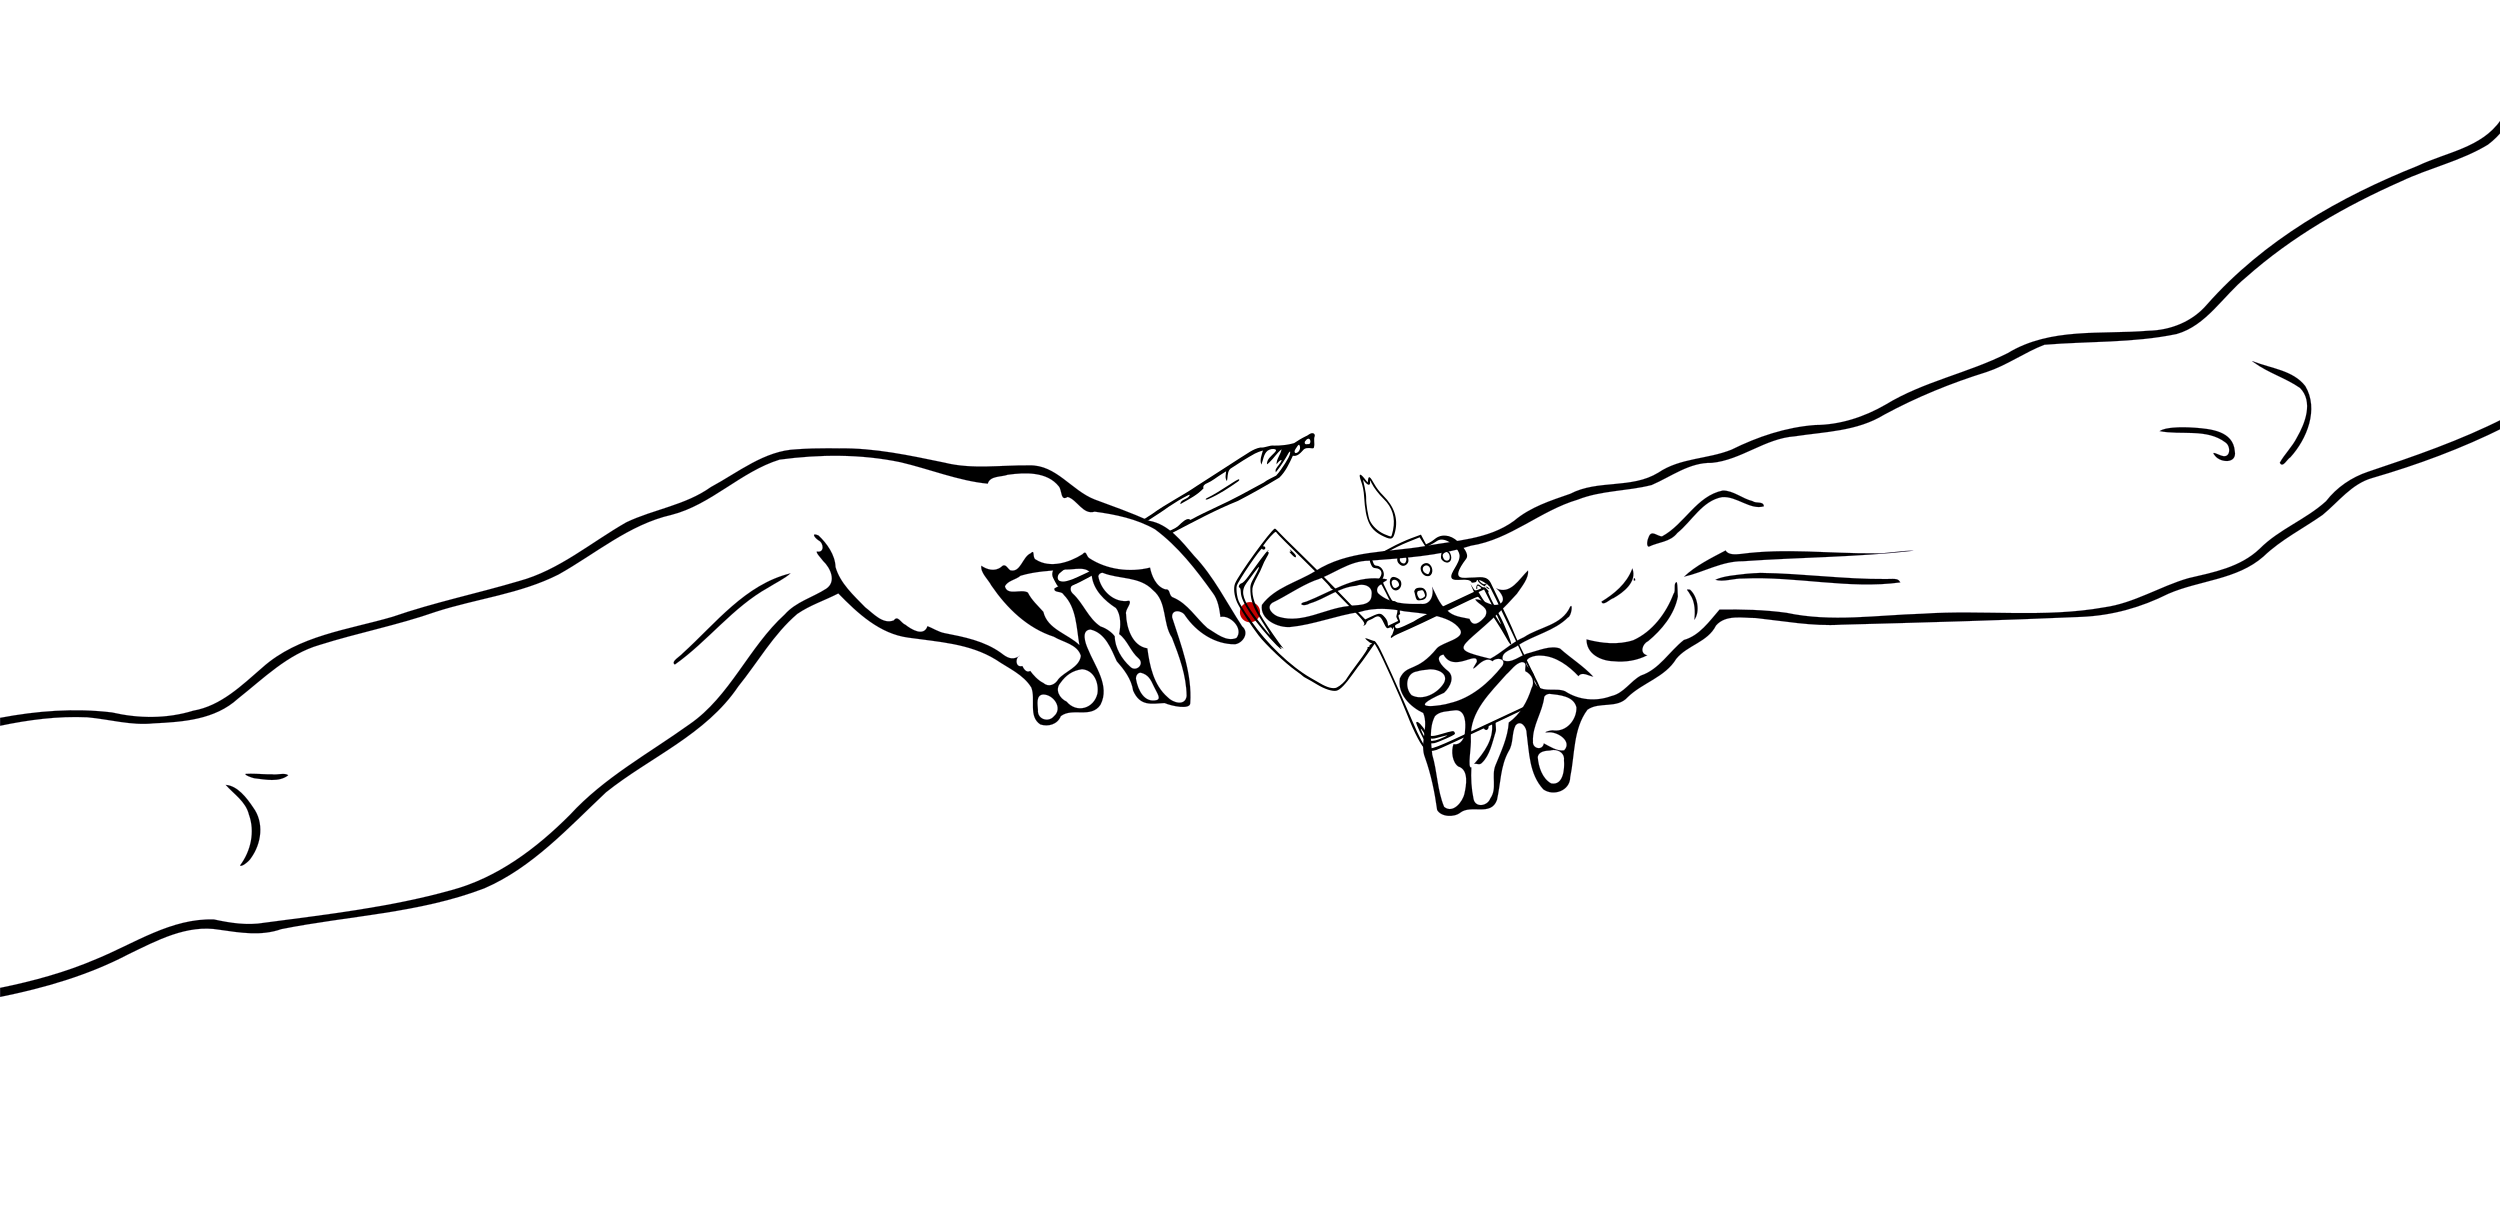 <?xml version="1.0" encoding="UTF-8" standalone="no"?>
<!-- Created with Inkscape (http://www.inkscape.org/) -->

<svg
   xmlns:dc="http://purl.org/dc/elements/1.1/"
   xmlns:cc="http://creativecommons.org/ns#"
   xmlns:rdf="http://www.w3.org/1999/02/22-rdf-syntax-ns#"
   xmlns:svg="http://www.w3.org/2000/svg"
   xmlns="http://www.w3.org/2000/svg"
   xmlns:sodipodi="http://sodipodi.sourceforge.net/DTD/sodipodi-0.dtd"
   xmlns:inkscape="http://www.inkscape.org/namespaces/inkscape"
   width="1950mm"
   height="955mm"
   viewBox="0 0 1950 955"
   version="1.1"
   id="svg8"
   inkscape:version="0.92.2 5c3e80d, 2017-08-06"
   sodipodi:docname="creazione.svg">
  <defs
     id="defs2" />
  <sodipodi:namedview
     id="base"
     pagecolor="#ffffff"
     bordercolor="#666666"
     borderopacity="1.0"
     inkscape:pageopacity="0.0"
     inkscape:pageshadow="2"
     inkscape:zoom="0.3535534"
     inkscape:cx="4517.2081"
     inkscape:cy="1990.4013"
     inkscape:document-units="px"
     inkscape:current-layer="layer1"
     showgrid="false"
     showborder="true"
     inkscape:window-width="1920"
     inkscape:window-height="999"
     inkscape:window-x="0"
     inkscape:window-y="0"
     inkscape:window-maximized="1"
     inkscape:snap-nodes="false"
     inkscape:snap-global="true"
     inkscape:snap-center="true"
     showguides="true"
     inkscape:guide-bbox="true" />
  <g
     inkscape:label="Layer 1"
     inkscape:groupmode="layer"
     id="layer1"
     transform="translate(0,658)">
    <path
       style="opacity:1;vector-effect:none;fill:#000000;fill-opacity:1;fill-rule:nonzero;stroke:#6f4f9b;stroke-width:0.378;stroke-linecap:butt;stroke-linejoin:miter;stroke-miterlimit:4;stroke-dasharray:none;stroke-dashoffset:0;stroke-opacity:1"
       d="M 7370.268 334.834 C 7367.024 341.088 7363.723 347.307 7360.336 353.479 C 7304.809 434.795 7199.472 448.469 7117.283 487.652 C 6886.094 580.034 6663.548 706.708 6495.979 896.264 C 6452.874 946.916 6388.671 972.104 6323.832 973.426 C 6184.536 985.038 6035.502 963.04 5909.935 1039.066 C 5793.228 1098.238 5662.495 1122.31 5550.174 1190.861 C 5486.684 1227.705 5415.115 1250.685 5342.172 1250.992 C 5256.298 1257.505 5173.666 1285.261 5096.412 1323.5 C 5026.186 1351.896 4945.799 1347.246 4881.123 1391.107 C 4801.462 1439.924 4703.568 1410.743 4621.854 1453.387 C 4563.489 1473.696 4504.823 1492.08 4456.389 1533.035 C 4380.403 1588.55 4282.594 1590.653 4193.963 1607.478 C 4084.338 1626.379 3968.231 1618.826 3870.867 1681.227 C 3819.047 1713.434 3751.83 1728.918 3714.25 1780.34 C 3707.147 1823.599 3761.564 1848.671 3798.016 1845.58 C 3866.782 1838.687 3932.455 1811.85 4002 1801.291 C 4045.695 1787.664 4090.586 1791.045 4134.738 1799.537 C 4177.511 1805.184 4268.843 1808.675 4297.346 1852.484 C 4314.394 1879.753 4247.095 1889.666 4229.717 1907.6 C 4170.009 1981.052 4141.594 1952.083 4120.363 1996.369 C 4112.083 2042.877 4151.417 2081.188 4189.029 2098.68 C 4206.502 2140.226 4176.997 2187.724 4194.565 2230.582 C 4212.2 2280.274 4222.868 2332.122 4230.012 2384.162 C 4242.133 2405.389 4280.436 2406.11 4297.951 2392.285 C 4330.252 2366.78 4388.723 2404.144 4406.256 2354.525 C 4417.15 2306.782 4415.999 2255.153 4440.717 2211.055 C 4455.374 2187.992 4449.087 2159.188 4460.598 2135.848 C 4475.843 2116.485 4494.132 2141.154 4493.404 2158.303 C 4501.25 2215.16 4500.785 2278.027 4542.498 2323.418 C 4571.798 2344.573 4621.271 2328.229 4621.81 2287.74 C 4635.597 2221.524 4630.337 2145.651 4672.479 2089.154 C 4707.7 2064.004 4759.81 2087.584 4791.357 2051.758 C 4835.299 2009.168 4900.705 1993.77 4933.885 1939.297 C 4966.923 1898.688 5026.3 1890.497 5050.865 1841.268 C 5079.444 1808.079 5129.488 1819.203 5167.809 1819.143 C 5251.361 1828.081 5334.416 1844.041 5418.965 1838.76 C 5654.825 1832.561 5891.659 1826.077 6127.326 1815.703 C 6217.446 1811.737 6301.365 1788.228 6382.449 1747.682 C 6474.47 1707.829 6584.29 1706.759 6662.459 1637.963 C 6714.153 1588.348 6778.791 1556.086 6836.174 1515.781 C 6883.262 1477.242 6921.763 1424.037 6982.812 1406.898 C 7115.409 1368.33 7246.315 1320.064 7370.268 1258.037 L 7370.268 1231.084 C 7242.377 1296.104 7105.292 1343.248 6969.926 1388.539 C 6921.398 1404.836 6878.03 1434.302 6846.369 1475.221 C 6786.4 1529.704 6708.719 1557.251 6651.377 1614.871 C 6594.024 1669.831 6514.71 1684.606 6441.053 1701.822 C 6357.699 1725.861 6281.692 1775.311 6193.801 1787.529 C 6017.12 1819.286 5837.071 1794.242 5659.367 1806.342 C 5525.947 1810.18 5390.934 1832.031 5258.719 1803.728 C 5193.393 1794.65 5127.31 1793.237 5061.225 1794.141 C 5031.311 1828.661 5001.985 1871.06 4956.262 1883.625 C 4913.354 1917.3 4884.001 1970.192 4829.803 1988.312 C 4798.475 2005.118 4779.615 2040.611 4742.764 2048.705 C 4697.967 2065.435 4646.895 2060.961 4606.879 2034.607 C 4578.841 2022.054 4531.246 2043.476 4516.414 2007.225 C 4520.244 1987.991 4508.916 1973.2 4495.402 1960.551 C 4481.019 1936.054 4518.902 1928.06 4536.027 1929.816 C 4579.578 1931.166 4618.549 1960.895 4646.029 1990.297 C 4657.048 1975.072 4677.913 1990.811 4689.613 1991.578 C 4660.362 1959.904 4623.184 1937.106 4591.748 1908.838 C 4564.887 1898.695 4529.942 1914.072 4501.324 1921.783 C 4475.99 1926.898 4448.936 1955.797 4423.416 1942.811 C 4416.244 1916.904 4454.604 1911.362 4469.504 1898.746 C 4516.254 1868.555 4575.037 1857.562 4615.156 1817.527 C 4626.23 1813.225 4630.11 1773.202 4621.496 1785.926 C 4597.749 1840.499 4530.211 1845.414 4486.012 1875.195 C 4449.407 1890.718 4420.84 1920.806 4386.43 1938.875 C 4239.837 1902.978 4316.931 1913.596 4464.854 1747.785 C 4478.732 1727.327 4500.641 1701.772 4497.559 1679.049 C 4471.691 1703.395 4446.15 1752.11 4403.822 1731.596 C 4416.997 1742.293 4436.689 1768.741 4411.84 1778.859 C 4386.59 1787.356 4364.778 1762.166 4342.135 1764.236 C 4353.276 1782.324 4385.437 1786.811 4371.357 1814.426 C 4357.309 1831.722 4335.667 1849.003 4325.357 1821.494 C 4302.249 1816.295 4275.823 1814.971 4258.283 1795.16 C 4236.311 1779.143 4225.036 1745.092 4215.174 1727.152 C 4221.441 1750.654 4211.071 1781.255 4182.385 1777.453 C 4139.812 1778.664 4089.132 1777.098 4056.451 1746.227 C 4048.231 1735.831 4056.822 1720.651 4069.094 1719.352 C 4065.709 1711.323 4105.876 1704.585 4062.148 1702.881 C 3983.569 1695.093 3915.352 1743.362 3845 1770.689 C 3816.076 1776.466 3835.506 1787.802 3854.883 1776.32 C 3901.191 1762.851 3941.462 1728.138 3991.754 1724.258 C 4011.506 1716.007 4041.227 1724.094 4037.09 1750.723 C 4037.048 1786.346 3991.977 1779.014 3968.709 1783.934 C 3901.086 1790.365 3833.98 1836.405 3764.773 1815.621 C 3748.094 1811.138 3724.165 1789.151 3745.121 1774.105 C 3787.037 1753.952 3825.8 1726.289 3868.973 1708.963 C 3923.369 1692.03 3970.181 1650.099 4029.926 1650.42 C 4130.912 1642.607 4232.247 1637.193 4329.799 1606.207 C 4444.935 1588.23 4533.601 1503.23 4643.793 1470.738 C 4713.707 1443.104 4789.848 1446.125 4861.521 1427.662 C 4919.099 1402.956 4972.688 1360.741 5038.338 1362.453 C 5124.854 1354.199 5195.035 1290.638 5282.363 1284.355 C 5372.546 1270.555 5465.693 1269.912 5546.359 1220.408 C 5642.185 1168.557 5743.108 1127.562 5846.701 1095.25 C 5906.749 1075.681 5959.529 1036.923 6017.588 1014.816 C 6147.276 1004.104 6279.069 1009.894 6406.674 983.238 C 6494.499 958.395 6542.921 871.674 6610.828 816.438 C 6745.49 696.773 6903.507 606.264 7066.854 534.027 C 7150.596 494.265 7243.165 474.28 7322.81 425.969 C 7341.266 412.218 7356.773 396.311 7370.268 378.924 L 7370.268 334.834 z M 6629.338 1062.959 C 6628.141 1062.969 6631.11 1064.924 6634.16 1066.863 L 6634.166 1066.865 C 6676.102 1097.776 6727.457 1112.42 6769.754 1141.932 C 6809.545 1182.274 6784.752 1246.19 6760.494 1288.084 C 6747.324 1314.516 6722.718 1338.674 6710.271 1362.014 C 6718.864 1379.396 6732.048 1351.171 6741.44 1346.08 C 6790.345 1292.515 6826.023 1204.223 6785.418 1136.268 C 6749.362 1089.728 6684.974 1084.41 6633.935 1064.336 C 6631.287 1063.353 6629.882 1062.954 6629.338 1062.959 z M 6428.102 1257.545 C 6417.062 1257.44 6406.02 1257.768 6395.012 1258.766 C 6381.898 1260.361 6367.769 1261.573 6356.447 1269.006 C 6419.9 1281.649 6495.512 1260.308 6550.697 1302.654 C 6567.062 1314.13 6565.344 1350.122 6539.668 1341.387 C 6531.101 1339.462 6504.03 1323.517 6519.959 1341.982 C 6536.585 1362.829 6585.052 1365.387 6577.924 1327.91 C 6573.293 1268.294 6506.142 1262.441 6461.188 1258.932 C 6450.18 1258.19 6439.141 1257.65 6428.102 1257.545 z M 2437.957 1319.42 C 2406.667 1319.354 2375.651 1320.104 2344.227 1322.397 C 2250.551 1325.968 2172.21 1390.653 2092.102 1433.705 C 2017.405 1487.116 1924.697 1498.646 1843.576 1537.244 C 1739.468 1596.674 1645.424 1678.262 1527.893 1710.191 C 1404.098 1746.968 1277.813 1773.027 1155.605 1815.365 C 1024.608 1853.838 878.373 1869.886 772.125 1964.961 C 711.6 2017.318 650.42 2077.59 568.785 2091.773 C 490.909 2115.852 408.199 2115.077 329.521 2096.914 C 219.365 2083.691 108.848 2092.204 0.189 2112.814 L 0.189 2136.334 C 84.76 2118.64 170.191 2107.401 256.906 2111.318 C 321.806 2117.067 386.397 2136.235 451.41 2129.219 C 538.329 2125.089 632.298 2118.731 700.578 2056.352 C 775.638 1997.116 846.107 1925.867 939.996 1898.525 C 1053.441 1862.603 1170.795 1840.164 1282.908 1800.766 C 1402.748 1762.082 1530.788 1748.378 1644.129 1690.959 C 1753.188 1629.852 1851.846 1543.956 1975.998 1515.625 C 2093.585 1485.775 2179.887 1388.44 2294.803 1352.879 C 2412.406 1337.114 2533.676 1336.236 2650.203 1360.51 C 2735.859 1380.536 2821 1415.398 2907.394 1423.736 C 2913.947 1399.916 2947.336 1404.479 2965.949 1397.478 C 3016.553 1390.516 3081.844 1387.328 3116.9 1432.145 C 3126.432 1444.907 3120.972 1476.406 3142.572 1462.674 C 3170.89 1471.127 3187.831 1516.658 3222.143 1506.061 C 3282.901 1514.162 3345.726 1527.24 3399.588 1558.025 C 3467.185 1607.965 3520.18 1676.181 3569.025 1744.398 C 3585.208 1765.167 3588.797 1791.339 3592.266 1816.055 C 3619.809 1808.94 3661.413 1849.397 3639.42 1877.686 C 3609.51 1890.592 3578.597 1863.294 3553.955 1848.603 C 3520.238 1818.937 3496.652 1777.052 3453.572 1758.746 C 3438.754 1754.073 3446.666 1732.675 3430.291 1734.742 C 3402.362 1726.811 3389.449 1693.48 3385.092 1670.549 C 3325.647 1685.459 3257.733 1676.833 3206.219 1642.859 C 3196.832 1637.052 3198.635 1617.351 3185.629 1631.603 C 3146.691 1656.127 3090.589 1673.499 3049.055 1647.115 C 3036.997 1642.01 3048.151 1614.44 3033.109 1628.709 C 3009.088 1639.456 3004.314 1686.391 2973.596 1678.533 C 2964.097 1671.833 2959.401 1655.658 2946.269 1669.139 C 2927.904 1683.167 2905.063 1676.619 2888.43 1665.105 C 2885.189 1685.779 2908.623 1705.498 2917.981 1723.543 C 2963.569 1790.303 3024.142 1849.08 3101.83 1874.201 C 3128.352 1890.304 3171.464 1896.303 3181.357 1930.336 C 3177.054 1964.684 3134.716 1975.566 3114.889 1999.326 C 3105.629 2015.165 3086.853 2023.789 3071.41 2010.334 C 3055.495 2003.001 3039.831 1985.211 3032.498 1974.723 C 3020.357 1981.939 3012.106 1966.259 3009.277 1960.262 C 2989.713 1965.335 2988.876 1941.665 2996.953 1932.908 C 2978.66 1943.308 2964.002 1935.831 2946.463 1921.814 C 2897.407 1886.547 2838.563 1874.896 2780.844 1863.635 C 2763.314 1860.675 2742.618 1847.471 2729.977 1842.908 C 2719.006 1875.235 2681.991 1852.345 2664.977 1838.842 C 2652.359 1834.459 2642.716 1809.167 2630.852 1825.906 C 2598.567 1838.761 2570.268 1805.328 2546.666 1787.408 C 2512.986 1752.659 2473.073 1717.129 2459.348 1668.975 C 2458.371 1633.494 2434.218 1599.504 2409.242 1576.029 C 2387.685 1566.448 2395.505 1581.622 2409.688 1590.918 C 2425.074 1598.75 2426.785 1628.259 2404.322 1623.168 C 2400.944 1627.321 2417.643 1644.011 2422.717 1651.252 C 2444.101 1671.359 2462.956 1711.878 2431.818 1732.77 C 2391.528 1758.761 2342.86 1771.138 2309.738 1808.518 C 2203.452 1905.031 2149.067 2049.553 2029.191 2131.977 C 1909.86 2217.574 1778.419 2288.369 1677.67 2398.18 C 1578.963 2497.313 1463.309 2584.122 1327.359 2620.396 C 1147.658 2670.526 961.677 2691.553 777.412 2716.023 C 727.802 2724.453 678.344 2716.769 629.93 2706.271 C 504.509 2701.978 396.019 2776.689 283.914 2822.633 C 192.649 2861.926 97.118 2887.844 0.189 2907.617 L 0.189 2934.479 C 130.537 2908.104 258.945 2871.199 377.768 2808.953 C 461.469 2768.519 550.629 2719.967 646.506 2736.771 C 706.658 2745.382 768.749 2755.856 827.895 2734.865 C 1027.074 2695.076 1233.959 2688.214 1425.504 2614.832 C 1566.875 2553.746 1673.226 2436.182 1783.996 2331.906 C 1913.782 2228.392 2077.067 2163.012 2173.141 2020.438 C 2230.598 1949.356 2276.769 1866.706 2346.686 1807.072 C 2383.953 1781.378 2427.495 1767.385 2467.459 1746.85 C 2524.692 1805.428 2589.225 1865.65 2673.449 1876.863 C 2760.685 1889.332 2853.804 1893.746 2931.777 1942.016 C 2967.465 1966.573 3012.149 1985.237 3035.521 2023.598 C 3049.078 2058.559 3026.001 2108.905 3062.17 2132.428 C 3085.55 2140.034 3112.925 2132.169 3122.445 2107.957 C 3156.581 2081.627 3211.051 2115.877 3239.135 2074.561 C 3268.296 2018.35 3222.601 1961.114 3202.225 1909.973 C 3194.817 1893.753 3181.292 1855.023 3209.41 1852.957 C 3253.588 1862.953 3270.49 1910.134 3286.936 1946.152 C 3308.804 1971.141 3329.944 1998.413 3335.191 2032.875 C 3355.822 2080.02 3389.147 2071.482 3427.711 2069.367 C 3450.481 2079.003 3502.07 2089.126 3503.387 2070.354 C 3509.519 1982.868 3476.516 1899.594 3450.189 1817.387 C 3447.474 1791.853 3479.552 1795.92 3488.65 1812.516 C 3521.976 1860.795 3576.076 1897.035 3635.394 1896.389 C 3658.573 1892.913 3678.242 1862.322 3656.375 1843.705 C 3610.321 1773.697 3572.964 1697.138 3514.984 1636.207 C 3478.039 1593.472 3440.798 1542.831 3382.027 1532.67 C 3329.631 1509.181 3275.687 1489.843 3221.881 1470.057 C 3153.769 1443.505 3108.711 1367.456 3029.715 1369.709 C 2946.6 1368.508 2862.048 1382.277 2779.691 1361.58 C 2677.345 1340.494 2573.94 1317.825 2469.363 1319.732 C 2458.847 1319.555 2448.387 1319.442 2437.957 1319.42 z M 2996.953 1932.908 C 2998.451 1932.056 2999.971 1931.1 3001.521 1930.002 C 2999.79 1930.453 2998.259 1931.492 2996.953 1932.908 z M 5071.127 1443.699 C 4993.305 1459.153 4958.505 1543.038 4892.217 1578.615 C 4879.636 1579.698 4861.249 1557.999 4853.053 1579.789 C 4849.272 1586.762 4844.199 1608.026 4853.283 1609.17 C 4881.39 1595.357 4915.761 1596.057 4937.07 1568.818 C 4979.863 1534.382 5010.7 1473.5 5068.969 1463.285 C 5111.937 1459.929 5151.82 1502.476 5191.844 1490.303 C 5190.956 1473.832 5169.167 1483.041 5158.426 1474.9 C 5128.435 1467.693 5102.465 1443.83 5071.129 1443.699 L 5071.127 1443.699 z M 5079.279 1620.047 C 5037.211 1642.258 4990.011 1665.381 4956.672 1697.525 C 5014.941 1684.394 5068.65 1651.297 5130.086 1652.002 C 5296.957 1640.23 5467.844 1640.113 5632.104 1621.016 C 5599.095 1619.769 5554.947 1629.951 5517.145 1628.6 C 5385.632 1629.56 5254.874 1612.721 5123.846 1630.459 C 5107.857 1632.085 5086.553 1633.69 5079.279 1620.049 L 5079.279 1620.047 z M 4804.688 1672.846 L 4803.451 1675.893 C 4787.021 1718.534 4750.851 1748.176 4713.73 1770.811 C 4718.052 1786.304 4740.097 1762.194 4748.893 1760.752 C 4778.82 1743.686 4819.654 1712.341 4804.688 1672.846 z M 3177.568 1674.111 C 3193.649 1674.108 3208.202 1677.846 3213.492 1694.889 C 3218.342 1736.878 3251.369 1768.151 3284.361 1789.578 C 3300.661 1810.285 3298.541 1845.523 3293.959 1866.324 C 3318.116 1883.696 3327.75 1918.256 3351.391 1938.018 C 3370.265 1955.331 3342.984 1979.777 3326.369 1962.094 C 3302.089 1940.078 3281.394 1906.429 3281.262 1873.047 C 3273.972 1862.16 3256.183 1848.956 3239.533 1843.924 C 3203.041 1820.155 3188.888 1775.138 3156.904 1746.361 C 3145.465 1734.822 3153.8 1720.031 3163.939 1714.328 C 3144.33 1718.631 3118.95 1720.598 3103.146 1732.523 C 3102.957 1746.771 3124.717 1738.202 3130.643 1750.537 C 3168.977 1788.791 3168.213 1848.392 3177.037 1898.424 C 3143.069 1865.544 3083.104 1852.424 3071.113 1800.848 C 3055.136 1782.622 3036.236 1766.125 3025.479 1744.068 C 3005.492 1731.974 2965.551 1754.92 2957.945 1726.057 C 2965.604 1709.033 2989.82 1706.867 3003.924 1694.684 C 3046.82 1681.666 3092.435 1679.956 3136.75 1676.289 C 3148.001 1677.03 3163.38 1674.114 3177.568 1674.111 z M 3245.391 1685.963 C 3293.663 1705.733 3354.291 1695.636 3393.379 1736.955 C 3436.462 1771.931 3420.814 1833.905 3449.463 1876.914 C 3470.782 1931.482 3492.07 1989.213 3492.662 2048.539 C 3488.656 2079.665 3451.432 2068.053 3436.924 2052.135 C 3395.737 2016.546 3383.856 1959.618 3377.189 1908.279 C 3333.075 1901.891 3315.323 1847.483 3314.494 1807.789 C 3310.748 1794.696 3333.02 1774.743 3323.416 1768.074 C 3279.262 1776.565 3239.635 1737.399 3232.787 1696.051 C 3233.811 1690.028 3239.497 1685.818 3245.391 1685.963 z M 5181.717 1686.23 C 5168.197 1686.63 5154.696 1687.52 5141.217 1688.682 C 5111.189 1692.476 5074.302 1694.553 5048.994 1706.373 C 5071.562 1714.545 5104.307 1701.656 5130.969 1702.932 C 5285.308 1695.617 5443.127 1735.149 5593.56 1714.27 C 5586.63 1703.602 5584.836 1703.253 5551.34 1704.252 C 5427.81 1705.214 5305.026 1687.597 5181.717 1686.23 z M 2327 1687.418 C 2193.115 1720.165 2106.692 1834.825 2008.619 1923.654 C 2002.075 1931.681 1972.651 1947.806 1986.4 1956.107 C 2083.645 1887.379 2156.45 1787.745 2261.379 1729.549 C 2282.756 1715.881 2309.875 1703.247 2327 1687.418 z M 4810.141 1701.496 C 4809.209 1701.56 4808.484 1703.301 4808.721 1708.25 C 4816.248 1712.114 4812.52 1701.332 4810.141 1701.496 z M 4935.641 1713.217 C 4923.741 1715.935 4933.874 1738.064 4925.881 1747.592 C 4904.303 1804.713 4863.36 1859.288 4807.322 1884.35 C 4762.571 1898.853 4713.774 1893.541 4669.727 1881.867 C 4669.084 1925.407 4712.585 1945.477 4749.613 1946.393 C 4783.205 1949.795 4818.622 1944.565 4848.791 1928.658 C 4825.126 1923.889 4833.812 1895.171 4850.785 1887.492 C 4891.256 1854.151 4928.737 1808.859 4938.682 1755.836 C 4937.413 1742.451 4938.495 1724.109 4935.641 1713.217 z M 4967.703 1734.877 C 4961.753 1735.113 4970.489 1740.426 4974.457 1749.762 L 4974.455 1749.762 C 4989.786 1771.18 4989.455 1802.286 4987.238 1824.408 C 5004.919 1799.814 4996.589 1754.883 4974.408 1735.537 C 4971.232 1735.038 4969.076 1734.822 4967.703 1734.877 z M 4248.705 1926.664 C 4278.938 1982.025 4349.493 1912.834 4346.879 1948.094 C 4342.41 1956.999 4326.958 1977.209 4344.56 1962.522 C 4357.27 1950.318 4375.942 1933.333 4392.91 1946.316 C 4405.299 1933.416 4434.756 1938.245 4421.895 1960.103 C 4382.377 2009.825 4329.949 2054.98 4267.424 2069.42 C 4247.751 2076.904 4123.432 2095.046 4250.5 2039.215 C 4268.876 2022.304 4285.035 1990.084 4258.652 1972.205 C 4246.878 1962.837 4218.277 1932.979 4248.705 1926.664 z M 4478.947 1948.908 C 4497.404 1949.111 4486.652 1966.8 4489.68 1975.68 C 4508.072 1984.689 4518.828 2005.788 4507.887 2025.389 C 4495.633 2064.876 4474.457 2102.895 4440.822 2126.619 C 4437.935 2170.985 4418.21 2212.068 4401.582 2252.865 C 4388.969 2284.102 4407.416 2321.009 4386.535 2350.033 C 4378.576 2372.651 4342.43 2378.717 4337.182 2351.307 C 4330.863 2321.139 4329.159 2289.531 4330.898 2258.777 C 4318.252 2263.305 4331.708 2196.196 4329.334 2172.529 C 4325.671 2094.756 4387.242 2038.278 4433.885 1985.07 C 4447.994 1972.931 4460.137 1953.146 4478.947 1948.908 z M 3184.797 1969.855 C 3219.309 1972.448 3235.017 2008.858 3230.162 2041.406 C 3219.709 2085.921 3168.921 2100.198 3139.504 2065.113 C 3118.701 2055.604 3103.976 2030.063 3121.506 2009.904 C 3137.487 1987.247 3156.918 1973.755 3184.797 1969.855 z M 4210.815 1970.156 C 4233.962 1969.932 4264.075 1983.558 4249.957 2010.365 C 4231.703 2040.663 4187.916 2063.761 4154.959 2046.258 C 4134.525 2025.861 4137.401 1980.894 4170.803 1976.305 C 4180.765 1973.302 4191.119 1971.741 4201.471 1971.102 C 4204.344 1970.502 4207.508 1970.188 4210.815 1970.156 z M 3357.363 1980.033 C 3379.912 1985.722 3386.598 1999.433 3396.133 2020.236 C 3404.748 2039.032 3419.332 2057.203 3403.709 2060.793 C 3368.912 2068.789 3349.804 2033.147 3343.609 1998.193 C 3343.098 1989.75 3348.119 1980.08 3357.363 1980.033 z M 4560.498 2042.311 C 4588.504 2045.506 4632.156 2048.204 4640.055 2082.191 C 4640.97 2118.321 4611.383 2153.904 4573.844 2149.955 C 4566.621 2147.325 4535.214 2157.604 4555.924 2155.805 C 4583.427 2151.924 4628.914 2181.926 4603.91 2208.492 C 4583.12 2211.992 4560.116 2196.157 4544.08 2187.932 C 4540.386 2210.675 4509.71 2203.622 4512.152 2182.166 C 4509.896 2135.899 4540.684 2095.756 4545.395 2050.936 C 4548.48 2045.554 4554.569 2042.738 4560.498 2042.311 z M 3070.615 2044.215 C 3100.687 2044.135 3129.386 2084.525 3102.061 2108.213 C 3085.811 2127.672 3052.541 2116.859 3055.176 2089.699 C 3054.499 2074.832 3048.193 2045.65 3070.615 2044.215 z M 4286.002 2090.586 C 4313.563 2090.924 4314.703 2128.997 4312.074 2150.818 C 4312.772 2170.423 4299.551 2194.72 4278.24 2190.238 C 4270.503 2210.638 4274.454 2243.635 4292.199 2256.121 C 4324.47 2265.678 4315.417 2313.346 4310.549 2335.211 C 4305.583 2360.065 4276.41 2396.098 4250.685 2374.793 C 4230.488 2326.397 4230.694 2271.104 4215.635 2220.973 C 4212.218 2184.181 4205.839 2141.855 4223.711 2108.004 C 4237.64 2092.923 4261.598 2094.043 4280.131 2091.037 C 4282.21 2090.708 4284.165 2090.563 4286.002 2090.586 z M 4402.609 2123.002 L 4391.295 2128.527 C 4397.34 2175.592 4368.092 2215.417 4338.848 2248.422 C 4349.408 2246.806 4354.346 2253.758 4362.807 2244.58 C 4384.737 2223.214 4392.439 2186.89 4401.359 2157.275 C 4406.113 2145.889 4400.832 2134.455 4402.609 2123.002 z M 4377.865 2133.301 C 4375.274 2133.182 4371.255 2135.237 4365.494 2141.143 C 4378.186 2161.849 4387.121 2133.724 4377.865 2133.301 z M 4572.633 2207.535 C 4589.588 2207.157 4606.144 2218.671 4603.404 2238.213 C 4605.601 2263.578 4601.345 2313.012 4565.6 2305.768 C 4539.521 2291.611 4528.352 2256.767 4526.227 2228.486 C 4529.283 2210.978 4549.515 2209.751 4563.293 2208.992 C 4566.34 2208.082 4569.493 2207.605 4572.633 2207.535 z M 737.477 2277.248 C 732.637 2277.266 727.792 2277.411 722.934 2277.748 C 717.759 2280.747 741.632 2289.607 748.559 2290.797 C 780.77 2294.51 821.167 2303.438 848.344 2282.08 C 839.803 2273.246 814.659 2281.671 800.494 2278.975 C 779.298 2279.484 758.449 2277.17 737.477 2277.248 z M 664.244 2310.18 C 688.297 2337.653 723.124 2358.877 732.602 2397.615 C 750.965 2448.142 738.182 2504.986 706.627 2547.139 C 709.224 2554.001 732.86 2535.936 738.742 2525.803 C 769.934 2482.707 778.15 2421.105 745.092 2376.428 C 726.496 2348.507 698.753 2312.261 664.244 2310.18 z "
       id="rect648"
       transform="matrix(0.265,0,0,0.265,0,-658)" />
    <circle
       id="path653"
       style="fill:#c30000;stroke:none;stroke-width:6.959"
       cx="975"
       cy="-180.5"
       r="7.891" />
    <path
       style="fill:#c30000;stroke-width:0.64"
       d="m 3342.707,1609.295 c 0.022,0.018 0.281,0.079 0.082,0 -0.071,-0.011 -0.089,-0.01 -0.082,-0 z"
       transform="matrix(0.265,0,0,0.265,0,-658)"
       id="path892" />
    <path
       style="fill:#c30000;stroke-width:0.64"
       d="m 3342.652,1609.297 c -0.02,0 -0.012,0.014 0.082,0.018 -0.015,-0.019 -0.062,-0.021 -0.082,-0.018 z"
       transform="matrix(0.265,0,0,0.265,0,-658)"
       id="path890" />
    <path
       style="fill:#c30000;stroke-width:0.64"
       d="m 3342.85,1609.34 c -0.012,0 -0.01,0.01 0.049,0.012 -0.01,-0.011 -0.037,-0.013 -0.049,-0.012 z"
       transform="matrix(0.265,0,0,0.265,0,-658)"
       id="path888" />
    <path
       style="fill:#c30000;stroke-width:0.64"
       d="m 3343.037,1609.402 c -0.013,0 -0.012,0.012 0.045,0.02 -0.01,-0.017 -0.032,-0.022 -0.045,-0.02 z"
       transform="matrix(0.265,0,0,0.265,0,-658)"
       id="path886" />
    <path
       style="fill:#000000;stroke-width:0.169"
       d="m 1023.638,-320.129 c -2.086,10e-4 -3.396,1.902 -5.285,2.489 -3.131,1.517 -6.121,3.36 -8.986,5.288 -4.986,1.429 -10.321,1.972 -15.522,1.912 -3.681,-0.504 -7.039,1.936 -10.716,1.485 -6.016,1.077 -10.767,5.267 -15.919,8.24 -11.074,7.113 -22.102,14.365 -33.197,21.406 -11.585,7.962 -24.344,14.131 -35.696,22.454 -1.98,1.3 -4.006,2.572 -6.026,3.828 1.324,0.446 2.853,1.898 4.072,0.476 5.078,-3.336 10.255,-6.513 15.142,-10.127 5.029,-3.312 10.158,-6.546 15.553,-9.213 0.405,-0.162 1.446,-0.433 0.816,0.358 -1.397,2.767 -5.139,2.701 -6.782,5.158 -0.72,1.431 -0.579,2.008 0.849,0.866 5.903,-3.348 12.11,-6.527 16.79,-11.565 -0.798,-1.989 1.149,-3.402 2.765,-3.994 4.046,-1.743 7.437,-4.662 11.167,-6.963 1.218,-0.808 2.462,-1.605 3.724,-2.362 -0.228,2.416 -1.032,5.033 0.384,7.275 0.394,1.162 0.409,-1.308 0.604,-1.886 0.312,-2.885 0.34,-6.574 3.352,-8.066 5.875,-3.912 11.85,-7.697 18.036,-11.114 2.028,-0.984 4.12,-1.856 6.306,-2.422 -0.926,3.549 -2.722,7.344 -1.196,11.013 1.495,-3.599 1.626,-8.141 4.787,-10.815 1.723,-1.208 4.205,-1.881 6.192,-1.011 1.17,0.859 -0.364,1.945 -0.905,2.688 -2.313,2.453 -5.696,4.758 -5.726,8.506 -0.147,1.132 1.522,-0.983 2.12,-1.339 3.326,-3.131 5.689,-7.178 9.288,-9.989 -0.702,4.124 -4.022,7.418 -3.962,11.743 1.082,-1.301 2.325,-3.273 4.062,-3.401 -0.866,2.796 -3.312,4.669 -4.588,7.237 -0.353,0.765 -0.089,1.612 -0.051,2.407 3.892,-4.747 7.156,-9.97 10.13,-15.319 0.282,-0.382 1.268,-1.601 1.127,-0.347 -0.19,3.174 -2.383,5.746 -3.82,8.459 -2.15,3.402 -4.433,6.789 -7.138,9.753 -3.199,1.801 -6.716,3.081 -9.607,5.388 -12.075,6.585 -24.103,13.284 -36.643,18.958 -6.93,3.267 -13.865,6.538 -20.595,10.206 -1.798,-1.54 -4.153,-0.04 -5.615,1.235 -2.171,1.471 -3.631,3.772 -6.015,4.987 -1.641,0.976 -3.399,1.73 -5.142,2.501 1.049,0.748 1.973,2.418 3.26,1.061 16.618,-8.625 33.087,-17.597 50.485,-24.564 10.991,-5.688 21.783,-11.807 32.367,-18.191 4.887,-4.72 7.743,-11.017 10.558,-17.085 3.262,0.763 5.853,-1.971 7.812,-4.157 1.626,-2.313 4.63,-1.901 7.055,-1.634 0.787,0.117 1.538,0.04 1.605,-0.9 0.822,-2.871 -0.511,-5.927 0.617,-8.754 0.249,-1.201 -0.776,-2.286 -1.892,-2.161 z m -2.828,4.287 c 1.602,0.545 1.756,3.39 0.324,4.226 -0.822,0.011 -1.518,0.021 -2.335,0.157 -1.409,-0.165 -1.465,-1.965 -0.485,-2.684 0.539,-0.864 1.425,-1.696 2.496,-1.699 z m -7.54,4.669 c 1.875,2.247 0.18,6.528 -2.822,6.586 -1.542,-1.012 -0.071,-3.05 0.666,-4.108 0.702,-0.828 1.067,-2.072 2.156,-2.478 z m -47.201,27.008 c -2.812,1.264 -5.328,3.228 -7.988,4.815 -5.557,3.568 -11.103,7.2 -17.066,10.067 -1.862,1.545 1.087,0.915 1.994,0.314 8.021,-3.524 15.405,-8.381 22.534,-13.399 0.521,-0.383 1.926,-1.459 0.527,-1.797 z m -140.559,66.962 c -4.048,1.502 -6.127,6.837 -3.774,10.563 1.6,2.853 2.834,6.773 6.34,7.778 2.703,0.604 5.143,-1.26 7.612,-2.049 8.676,-3.7 16.774,-8.574 25.032,-13.095 -2.128,-0.05 -4.367,-0.701 -6.426,-0.378 -5.881,2.748 -11.696,5.658 -17.682,8.168 -3.19,1.051 -6.798,2.624 -10.12,1.338 -2.365,-1.224 -1.609,-4.897 0.306,-6.232 2.214,-1.982 4.673,-3.663 7.092,-5.38 -2.789,-0.215 -5.607,-0.607 -8.379,-0.713 z"
       id="path873"
       inkscape:connector-curvature="0" />
    <path
       style="fill:#de3800;stroke-width:0.64"
       d="m 3342.707,1609.295 c 0.022,0.018 0.281,0.079 0.082,0 -0.071,-0.011 -0.089,-0.01 -0.082,-0 z"
       transform="matrix(0.265,0,0,0.265,0,-658)"
       id="path859" />
    <path
       style="fill:#de3800;stroke-width:0.64"
       d="m 3342.652,1609.297 c -0.02,0 -0.012,0.014 0.082,0.018 -0.015,-0.019 -0.062,-0.021 -0.082,-0.018 z"
       transform="matrix(0.265,0,0,0.265,0,-658)"
       id="path857" />
    <path
       style="fill:#de3800;stroke-width:0.64"
       d="m 3342.85,1609.34 c -0.012,0 -0.01,0.01 0.049,0.012 -0.01,-0.011 -0.037,-0.013 -0.049,-0.012 z"
       transform="matrix(0.265,0,0,0.265,0,-658)"
       id="path855" />
    <path
       style="fill:#de3800;stroke-width:0.64"
       d="m 3343.037,1609.402 c -0.013,0 -0.012,0.012 0.045,0.02 -0.01,-0.017 -0.032,-0.022 -0.045,-0.02 z"
       transform="matrix(0.265,0,0,0.265,0,-658)"
       id="path853" />
    <path
       style="fill:#000000;stroke-width:0.741"
       d="m 1060.936,-287.747 c -0.697,0.126 -0.453,1.985 0.828,5.478 1.218,3.32 1.97,7.188 2.228,11.465 1.184,19.571 4.43,26.164 15.402,31.282 6.08,2.836 7.365,2.252 8.836,-4.016 2.366,-10.078 -0.714,-19.307 -9.294,-27.866 -2.965,-2.957 -5.361,-6.091 -7.183,-9.392 -3.07,-5.562 -4.235,-6.325 -4.661,-3.055 l -0.291,2.233 -2.579,-3.229 c -1.635,-2.047 -2.745,-2.997 -3.287,-2.899 z m 2.2,3.958 1.951,2.187 c 2.229,2.498 3.855,2.239 3.548,-0.564 -0.179,-1.63 0,-1.482 1.2,1.006 1.716,3.553 5.494,8.479 9.506,12.397 6.73,6.57 9.114,14.485 7.256,24.099 -0.512,2.649 -1.208,4.944 -1.547,5.101 -0.339,0.157 -2.738,-0.661 -5.332,-1.818 -4.928,-2.198 -9.29,-6.31 -11.291,-10.624 -1.287,-2.803 -2.996,-13.282 -2.818,-17.356 0.073,-1.664 -0.454,-5.592 -1.17,-8.727 z m -68.829,38.105 c -3.368,1.562 -28.263,35.987 -30.966,42.82 -1.376,3.478 -0.723,9.528 1.582,14.687 1.987,4.445 10.796,17.992 16.806,25.845 5.447,7.117 20.83,21.711 28.91,27.426 2.964,2.096 5.487,4.02 5.605,4.274 0.118,0.254 1.372,1.05 2.787,1.769 1.415,0.719 5.093,2.836 8.173,4.701 6.066,3.675 11.959,5.588 15.194,4.932 2.794,-0.566 7.018,-4.914 13.047,-13.432 2.773,-3.918 5.191,-7.192 5.372,-7.276 0.181,-0.084 2.823,-3.711 5.871,-8.06 l 5.542,-7.906 2.254,3.861 c 3.465,5.935 17.961,38.189 23.061,51.315 5.608,14.432 11.633,25.772 14.497,27.292 2.717,1.441 4.552,1.534 8.293,0.421 l 4e-4,9.07e-4 c 1.828,-0.546 20.708,-9.172 41.955,-19.172 31.691,-14.917 38.845,-18.508 39.824,-19.99 2.196,-3.326 1.594,-5.086 -9.004,-26.358 -5.325,-10.688 -10.786,-22.336 -12.135,-25.884 -1.349,-3.548 -5.964,-13.598 -10.257,-22.333 l -7.779,-16.249 c -3.196,-6.675 -9.283,-4.401 -15.027,-4.521 -5.373,-0.112 -18.083,3.645 -4.336,-14.545 2.795,-3.698 -2.541,-9.783 -6.518,-13.598 -5.577,-5.349 -12.94,-6.112 -17.957,-1.86 -1.255,1.063 -3.304,2.415 -4.551,3.007 l -2.268,1.073 -1.974,-3.771 -1.975,-3.771 -7.66,2.841 c -4.213,1.562 -11.151,4.752 -15.416,7.089 -4.265,2.337 -9.762,5.207 -12.216,6.379 -4.955,2.365 -5.362,3.219 -3.507,7.28 0.928,2.029 1.53,2.44 3.827,2.631 3.706,0.309 5.297,3.428 3.35,6.567 l -1.326,2.135 2.889,5.267 c 1.588,2.898 3.748,7.124 4.8,9.392 1.655,3.568 2.144,4.135 3.631,4.208 0.945,0.046 3.528,1.021 3.392,4.833 -0.137,3.812 -1.475,4.533 -0.695,6.214 l 1.143,2.464 -3.937,1.899 -3.936,1.898 -0.271,-2.148 c -0.181,-1.441 -0.875,-2.86 -2.101,-4.305 -3.109,-3.661 -4.109,-3.76 -10.05,-1.004 l -5.367,2.489 -6.165,-6.292 c -3.391,-3.46 -11.224,-11.579 -17.406,-18.041 -6.183,-6.462 -18.268,-18.561 -26.858,-26.886 -8.589,-8.325 -16.519,-16.198 -17.62,-17.495 -1.102,-1.297 -2.237,-2.249 -2.522,-2.117 z m 0.526,2.596 c 0.451,-0.154 0.725,0.088 1.023,0.731 0.328,0.707 9.575,10.022 20.55,20.698 10.975,10.676 20.392,20.273 20.926,21.327 0.535,1.054 1.08,1.722 1.211,1.486 0.131,-0.236 1.74,1.165 3.577,3.115 1.836,1.95 7.164,7.397 11.839,12.103 9.43,9.492 11.205,11.873 9.809,13.142 -0.703,0.639 -0.602,0.706 0.444,0.302 0.742,-0.287 1.455,-1.124 1.584,-1.859 0.129,-0.735 0.933,-1.66 1.788,-2.057 1.23,-0.565 1.987,-0.625 4.917,-2.476 2.515,-1.203 4.187,-1.186 6.518,3.839 2.33,5.024 2.892,5.161 4.329,4.495 1.345,-0.624 2.019,-0.512 2.453,0.425 0.52,1.094 0.618,1.081 0.691,-0.097 0.073,-1.181 0.179,-1.201 0.685,-0.112 0.343,0.712 0.071,1.735 -1.187,4.965 -1.875,1.899 -1.194,3.283 -0.196,2.264 0.597,-0.61 2.443,-1.705 4.103,-2.433 12.657,-5.553 24.976,-11.337 42.019,-19.725 10.901,-5.365 20.223,-9.663 20.715,-9.553 0.492,0.11 1.57,1.193 2.396,2.406 0.825,1.213 2.172,3.2 2.993,4.415 0.821,1.215 1.906,2.463 2.413,2.773 1.057,0.648 10.905,16.022 14.832,23.154 1.756,3.19 2.904,4.679 3.422,4.439 0.868,-0.403 -5.318,-16.094 -8.806,-22.336 -5.586,-9.993 -9.918,-19.049 -9.025,-18.867 0.583,0.119 0.608,-0.124 0.067,-0.652 -0.473,-0.463 -1.299,-1.34 -1.837,-1.95 -0.537,-0.61 -1.313,-0.953 -1.724,-0.763 -0.411,0.191 -1.501,-0.308 -2.422,-1.108 -0.922,-0.8 -2.011,-1.299 -2.42,-1.11 -0.941,0.436 -1.461,3.215 -0.671,3.586 0.326,0.153 0.513,-0.346 0.419,-1.11 -0.228,-1.84 0.321,-1.999 2.126,-0.615 1.431,1.098 1.378,1.188 -1.257,2.145 -2.673,0.971 -2.799,0.922 -4.488,-1.765 l -1.737,-2.765 1.359,3.164 1.361,3.163 c -14.681,6.976 -40.403,18.475 -47.203,23.163 -11.926,5.907 -13.364,5.948 -14.094,4.374 -0.566,-1.221 -0.271,-1.66 1.744,-2.594 2.358,-1.094 2.396,-1.204 1.34,-3.969 -0.816,-2.136 -0.814,-2.941 0.011,-3.234 0.604,-0.215 0.886,-0.698 0.625,-1.071 -0.261,-0.374 -0.197,-0.994 -0.169,-4.068 0.029,-3.075 -0.33,-3.519 -0.682,-3.356 -0.352,0.163 -1.11,-0.268 -1.685,-0.959 -0.575,-0.69 -1.669,-1.21 -2.432,-1.155 -1.241,0.09 -1.807,-0.757 -5.375,-8.042 -3.961,-8.088 -3.981,-8.156 -2.94,-10.107 1.954,-3.661 -0.872,-9.143 -4.843,-9.396 -1.598,-0.102 -2.148,-0.58 -2.841,-2.466 l -0.861,-2.338 3.797,-1.492 c 2.088,-0.821 6.271,-3.053 9.296,-4.958 3.038,-1.914 9.636,-5.133 14.739,-7.191 l 9.24,-3.726 2.425,3.873 2.426,3.872 3.324,-1.705 c 1.828,-0.938 4.373,-2.458 5.656,-3.378 6.296,-3.853 16.888,5.552 17.331,11.49 0.299,6.446 -7.912,13.686 -6.284,17.5 1.628,3.814 13.735,-1.134 15.811,3.759 1.947,-0.06 3.52,-0.473 3.54,-0.93 0.02,-0.452 0.342,-0.964 0.717,-1.138 0.375,-0.174 0.605,-0.029 0.511,0.323 -0.218,0.808 2.927,3.641 4.788,4.313 1.022,0.369 1.297,0.269 1.004,-0.361 -0.221,-0.477 0.027,-0.78 0.552,-0.673 0.596,0.121 0.638,-0.051 0.11,-0.459 -0.465,-0.36 -1.002,-0.367 -1.194,-0.016 -0.421,0.769 -3.606,-1.323 -4.304,-2.827 -0.273,-0.589 1.215,-0.102 3.308,1.083 2.093,1.185 3.856,2.45 3.921,2.808 0.064,0.358 0.352,0.541 0.642,0.407 0.29,-0.135 8.087,15.834 17.326,35.487 9.239,19.652 18.163,38.604 19.828,42.116 2.712,5.716 2.962,6.627 2.401,8.707 l -0.631,2.322 -40.398,18.912 c -42.562,19.925 -44.142,20.53 -47.574,18.249 -2.148,-1.428 -5.45,-7.612 -10.934,-20.465 -10.535,-24.695 -24.005,-54.48 -26.472,-58.537 -1.397,-2.298 -2.822,-4.062 -3.165,-3.92 -1.081,0.384 -12.704,-5.713 -3.542,1.228 l 1.913,0.898 -1.231,0.571 c -0.677,0.314 -1.084,0.892 -0.902,1.283 0.181,0.391 -0.228,0.714 -0.911,0.717 -0.765,0.007 -0.953,0.23 -0.499,0.582 0.437,0.339 -2.535,4.949 -7.217,11.194 -4.378,5.84 -8.406,11.472 -8.95,12.517 -1.269,2.436 -5.078,5.968 -7.9,7.327 -2.682,1.292 -7.448,0.092 -13.159,-3.311 -2.196,-1.309 -5.514,-3.214 -7.372,-4.236 -15.682,-9.069 -34.2,-26.811 -46.356,-44.419 -0.739,-1.376 -1.663,-2.755 -2.055,-3.064 -0.392,-0.309 -2.371,-3.263 -4.398,-6.563 -3.275,-5.331 -3.78,-6.522 -4.52,-10.685 -0.458,-2.577 -0.555,-5.719 -0.215,-6.98 1.016,-3.769 19.115,-30.318 19.745,-28.962 0.306,0.661 1.058,0.908 1.765,0.58 1.458,-0.676 0.748,-2.764 -0.833,-2.449 -1.072,0.214 5.578,-8.054 8.468,-10.529 0.442,-0.378 0.776,-0.612 1.046,-0.705 z m -5.689,14.382 c -0.591,0.256 -3.228,3.449 -6.12,7.433 -3.085,4.25 -7.278,10.019 -9.317,12.818 -2.315,3.179 -4.334,5.223 -5.375,5.445 -1.73,0.369 -2.853,3.115 -1.395,3.413 0.448,0.091 0.822,1.552 0.88,3.432 0.122,4.006 2.255,8.769 7.587,16.938 4.006,6.138 14.174,18.399 20.302,24.481 v 0 c 1.825,1.811 3.503,3.207 3.726,3.104 0.223,-0.104 -0.029,-0.69 -0.564,-1.301 -0.793,-0.907 -0.66,-0.927 0.718,-0.11 l 1.689,1.002 -1.124,-1.264 c -1.815,-2.043 -11.258,-15.654 -14.653,-21.121 -6.381,-10.275 -9.218,-18.448 -8.569,-24.683 0.162,-1.555 1.717,-5.369 3.455,-8.474 1.738,-3.106 3.633,-7.034 4.213,-8.73 0.579,-1.696 2.104,-4.819 3.387,-6.941 1.67,-2.764 2.02,-3.928 1.227,-4.1 -0.902,-0.196 -0.946,-0.316 -0.24,-0.654 0.482,-0.231 0.596,-0.543 0.266,-0.699 -0.021,-0.01 -0.052,-0.006 -0.091,0.011 z m 16.879,-0.777 c -0.091,-0.005 -0.027,0.147 0.218,0.471 0.792,1.059 0.879,1.513 0.264,1.388 -1.193,-0.243 -1.04,0.021 1.572,2.709 1.205,1.24 2.367,1.931 2.583,1.536 0.57,-1.041 -0.124,-2.151 -3.023,-4.83 -0.884,-0.818 -1.461,-1.266 -1.611,-1.275 z m -24.176,13.79 c 0.643,-0.248 -0.484,2.368 -3.364,7.558 -3.187,5.746 -3.423,6.612 -3.154,11.651 0.378,7.108 2.344,12.523 7.466,20.562 2.254,3.539 4.982,7.934 6.058,9.767 1.076,1.833 1.872,3.372 1.765,3.422 -0.483,0.224 -11.462,-13.792 -15.044,-19.206 -6.805,-10.284 -7.576,-15.49 -3.182,-21.466 1.514,-2.059 4.384,-5.968 6.379,-8.688 1.666,-2.272 2.69,-3.452 3.076,-3.601 z m 111.282,-11.534 c -1.317,0.543 -2.529,1.878 -2.984,3.563 -0.78,2.895 -0.135,4.698 2.283,6.373 2.032,1.407 4.685,0.444 5.904,-2.144 0.942,-1.999 -0.842,-6.87 -2.862,-7.818 -0.724,-0.34 -1.552,-0.3 -2.342,0.026 z m 0.271,1.946 c 0.347,-0.214 0.732,-0.186 1.273,0.01 1.743,0.629 2.687,2.719 2.143,4.741 -0.517,1.917 -1.534,2.498 -3.093,1.766 -1.852,-0.87 -2.432,-3.006 -1.376,-5.071 0.396,-0.774 0.706,-1.232 1.054,-1.446 z m 32.284,-3.663 c -1.26,0.585 -2.246,5.21 -1.468,6.888 0.383,0.827 1.558,1.908 2.611,2.402 3.966,1.863 6.54,-2.031 4.397,-6.651 -0.929,-2.003 -3.88,-3.409 -5.539,-2.639 z m -39.729,21.104 c -3.394,1.574 -1.971,9.189 1.915,10.25 3.425,0.936 6.377,-3.592 4.699,-7.208 -0.868,-1.872 -5.02,-3.782 -6.614,-3.042 z m 40.739,-19.05 c 1.753,-1.471 3.189,0.267 3.626,1.208 0.436,0.941 0.933,3.057 -0.123,4.291 -1.056,1.233 -3.475,0.864 -4.324,-1.207 -0.849,-2.071 -0.932,-2.821 0.821,-4.292 z m -15.947,8.499 c -1.131,0.495 -2.098,1.414 -2.471,2.567 -0.742,2.294 0.899,5.696 3.289,6.818 1.052,0.494 2.606,0.577 3.452,0.184 3.317,-1.538 2.79,-7.675 -0.824,-9.592 -1.023,-0.543 -2.316,-0.472 -3.447,0.022 z m -24.16,12.82 c 1.388,-0.653 3.684,0.217 4.487,2.671 0.453,1.385 0.157,2.048 -1.314,2.948 -2.146,1.312 -3.416,0.456 -4.17,-2.81 -0.341,-1.476 0.165,-2.416 0.998,-2.808 z m 24.832,-11.173 c 2.298,-1.057 4.971,1.491 3.847,4.404 -0.954,2.471 -1.26,2.603 -3.396,1.47 -2.037,-1.081 -2.769,-3.793 -1.401,-5.192 0.301,-0.307 0.622,-0.532 0.95,-0.683 z m -6.577,17.622 c -0.964,0.461 -1.368,1.227 -1.767,2.253 0.491,1.512 0.646,3.216 1.16,4.751 0.813,2.422 1.236,2.845 5.26,2.06 4.024,-0.784 3.967,-5.397 2.136,-7.782 -1.093,-1.424 -2.167,-1.863 -4.328,-1.771 -1.103,0.047 -1.883,0.213 -2.462,0.49 z m 1.449,2.071 c 0.438,-0.158 1.215,-0.324 2.652,-0.609 0.84,-0.167 1.501,0.705 2.115,2.383 0.786,2.151 0.657,2.518 -1.306,3.692 -1.199,0.717 -2.282,0.674 -2.553,0.456 -1.139,-0.912 -2.182,-3.791 -1.768,-4.686 0.34,-0.734 0.13,-0.973 0.86,-1.236 z m 52.932,-3.418 c -0.029,0.021 -0.05,0.051 -0.061,0.091 -0.085,0.315 0.435,0.91 1.144,1.33 1.845,1.078 2.048,0.735 0.408,-0.69 -0.673,-0.584 -1.29,-0.878 -1.492,-0.731 z m -5.962,4.265 2.15,-0.997 2.151,-0.998 6.337,12.5 c 6.811,13.436 8.799,18.404 4.447,11.114 -3.934,-6.835 -9.306,-11.857 -13.344,-18.633 z m -48.197,101.313 c -0.173,0.05 -0.313,0.167 -0.415,0.355 -0.472,0.863 5.595,13.631 7.098,14.936 1.479,1.284 3.943,1.737 6.931,1.274 v 0 c 1.153,-0.179 5.365,-1.801 9.362,-3.604 6.779,-3.059 7.226,-3.374 6.616,-4.69 -0.742,-1.6 -1.311,-1.535 -10.651,1.231 -7.694,2.279 -9.231,2.038 -11.692,-1.842 -3.207,-5.055 -6.04,-8.007 -7.249,-7.66 z m 3.174,5.287 c 0.091,0.002 0.3,0.207 0.622,0.592 0.74,0.885 1.802,2.519 2.358,3.633 1.635,3.267 4.96,4.324 9.404,2.992 2.126,-0.637 5.092,-1.418 6.59,-1.735 2.446,-0.518 2.315,-0.387 -1.277,1.279 -9.547,4.428 -13.341,3.609 -16.542,-3.566 -0.989,-2.217 -1.357,-3.198 -1.156,-3.195 z"
       id="path920"
       inkscape:connector-curvature="0"
       sodipodi:nodetypes="ccccccccccccsccccscccccsscccsccccscccccccccccccsssscccccsccccccsccscccccscccscscsccccccccccssccccccccccccsccccscscccccccccccccccscccccccccccccccccczcccscccsccscccccccccccssccccccccccccssccccccccccccscsccccscccccccccccccsccccccccsccccccsccccssscsssssscscccczzzzzcccccccccccccccccccccccccsscsccccccccccccccccscccscccccccccscc" />
  </g>
</svg>
